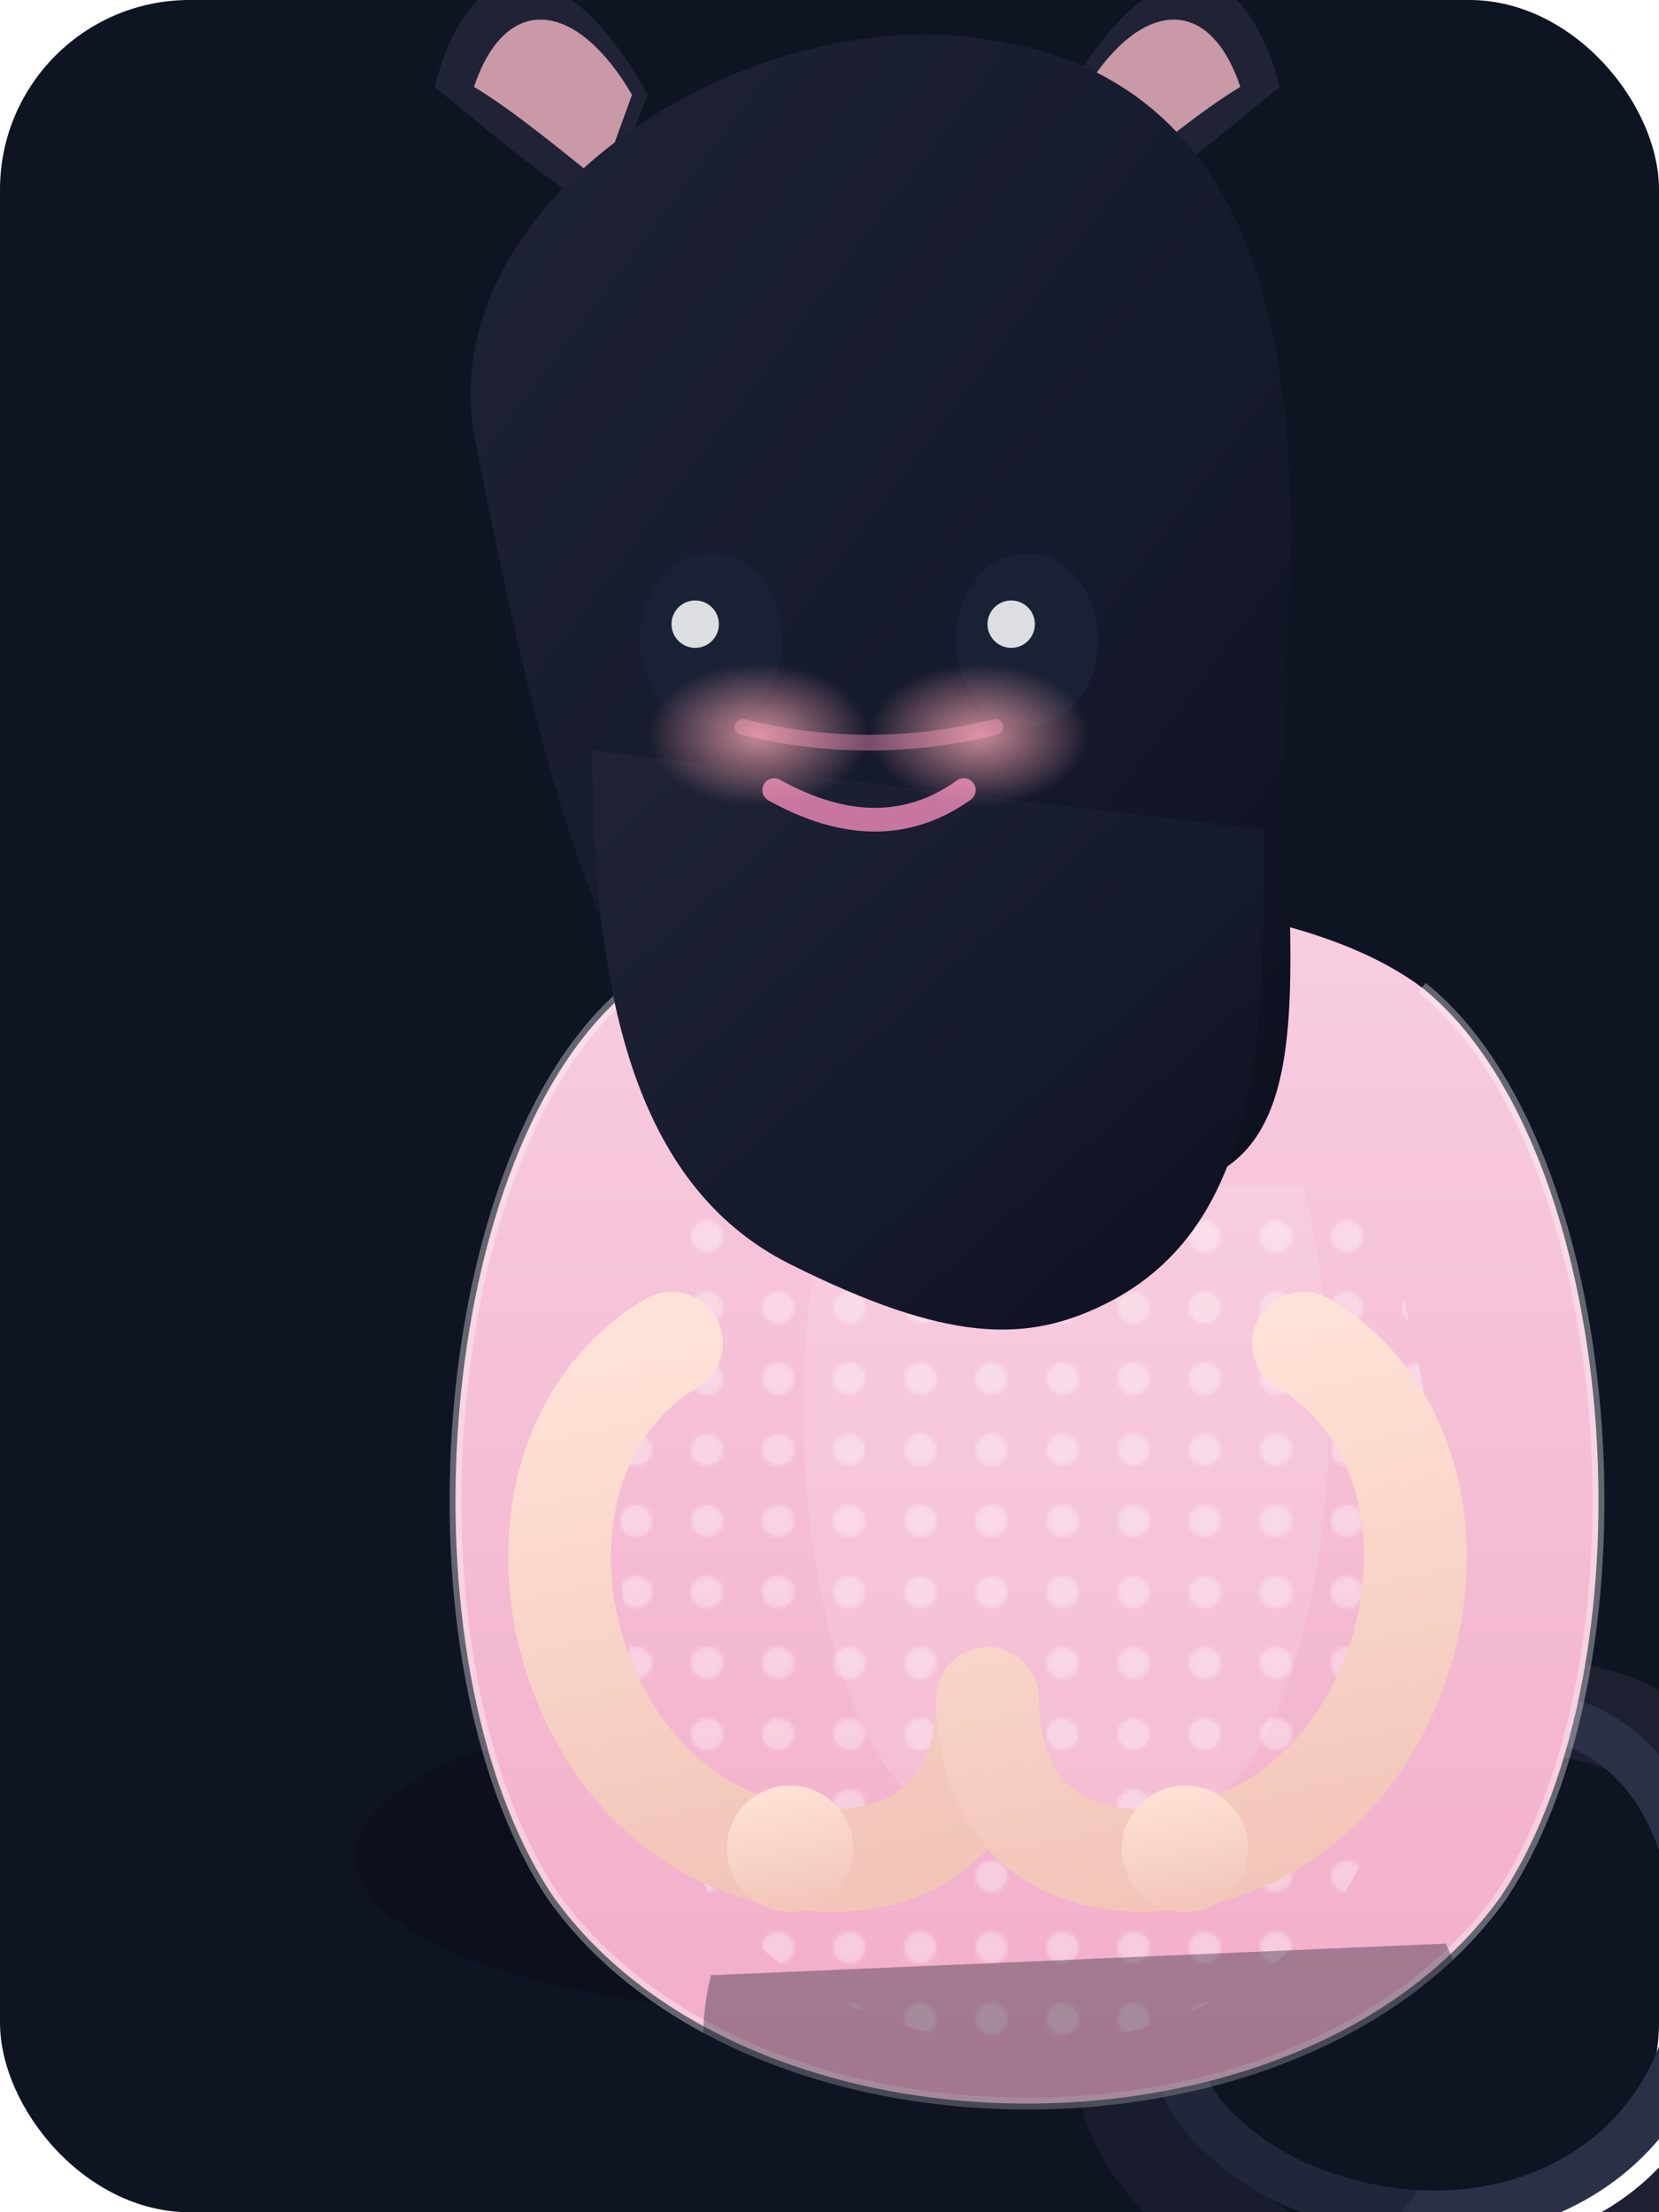 <svg xmlns="http://www.w3.org/2000/svg" viewBox="0 0 420 560" role="img" aria-labelledby="title desc">
  <title id="title">Aiko, a cheerful anime-style cat lady companion</title>
  <desc id="desc">
    Illustration of a cat-eared young woman with long dark hair, soft pink pajamas,
    and a swishing tail, sitting warmly with a gentle smile.
  </desc>
  <defs>
    <linearGradient id="hairGradient" x1="0%" x2="100%" y1="0%" y2="100%">
      <stop offset="0%" stop-color="#1f2335" />
      <stop offset="60%" stop-color="#15192c" />
      <stop offset="100%" stop-color="#0c0f1d" />
    </linearGradient>
    <linearGradient id="skinGradient" x1="40%" x2="60%" y1="0%" y2="100%">
      <stop offset="0%" stop-color="#ffe2d7" />
      <stop offset="100%" stop-color="#f2c5b8" />
    </linearGradient>
    <radialGradient id="blushGradient" cx="50%" cy="50%" r="50%">
      <stop offset="0%" stop-color="#f7a6b3" />
      <stop offset="100%" stop-color="rgba(247,166,179,0)" />
    </radialGradient>
    <linearGradient id="pajamaGradient" x1="0%" y1="0%" x2="0%" y2="100%">
      <stop offset="0%" stop-color="#f8cfe2" />
      <stop offset="100%" stop-color="#f2aac7" />
    </linearGradient>
    <pattern id="pajamaDots" width="18" height="18" patternUnits="userSpaceOnUse">
      <circle cx="9" cy="9" r="4" fill="rgba(255,255,255,0.35)" />
    </pattern>
    <filter id="softShadow" x="-20%" y="-20%" width="140%" height="140%">
      <feDropShadow dx="0" dy="12" stdDeviation="12" flood-color="rgba(15,10,22,0.45)" />
    </filter>
  </defs>
  <rect width="100%" height="100%" rx="48" fill="#0f1423" />
  <g filter="url(#softShadow)">
    <ellipse cx="210" cy="470" rx="120" ry="40" fill="rgba(12,12,22,0.45)" />
  </g>
  <g transform="translate(40,40)">
    <g id="tail" transform="translate(240 360)">
      <path
        d="M60 60 C 90 10, 170 30, 170 100 C 170 170, 100 200, 40 170 C 10 150, -10 120, 20 110"
        fill="none"
        stroke="#1e2032"
        stroke-width="24"
        stroke-linecap="round"
        stroke-linejoin="round"
      />
      <path
        d="M60 60 C 95 15, 150 30, 150 95 C 150 150, 95 175, 46 152 C 22 140, 6 116, 32 110"
        fill="none"
        stroke="#2c3047"
        stroke-width="12"
        stroke-linecap="round"
        stroke-linejoin="round"
      />
    </g>
    <g id="body" transform="translate(40 120)">
      <path
        d="M80 90 C 30 130, 20 260, 60 320 C 110 390, 250 390, 300 320 C 340 260, 330 130, 280 90 C 240 60, 140 60, 80 90 Z"
        fill="url(#pajamaGradient)"
      />
      <path
        d="M80 90 C 30 130, 20 260, 60 320 C 110 390, 250 390, 300 320 C 340 260, 330 130, 280 90"
        fill="none"
        stroke="rgba(255,255,255,0.35)"
        stroke-width="3"
      />
      <path
        d="M130 140 C 120 180, 120 240, 140 280 C 160 320, 220 320, 240 280 C 260 240, 260 180, 250 140"
        fill="rgba(255,255,255,0.12)"
      />
      <g fill="url(#pajamaDots)">
        <path d="M96 140 C 70 190, 70 270, 100 320 C 140 370, 220 370, 260 320 C 290 270, 290 190, 264 140" />
      </g>
      <path
        d="M100 340 C 90 380, 120 410, 150 420 C 190 435, 240 430, 270 405 C 290 385, 300 360, 286 332"
        fill="#0f1423"
        opacity="0.35"
      />
    </g>
    <g id="arms" transform="translate(40 180)">
      <path
        d="M90 120 C 40 150, 60 240, 120 250 C 150 255, 170 240, 170 210"
        fill="none"
        stroke="url(#skinGradient)"
        stroke-width="26"
        stroke-linecap="round"
      />
      <path
        d="M250 120 C 300 150, 280 240, 220 250 C 190 255, 170 240, 170 210"
        fill="none"
        stroke="url(#skinGradient)"
        stroke-width="26"
        stroke-linecap="round"
      />
      <circle cx="120" cy="248" r="16" fill="url(#skinGradient)" />
      <circle cx="220" cy="248" r="16" fill="url(#skinGradient)" />
    </g>
    <g id="head" transform="translate(70 0)">
      <path
        d="M190 100 C 190 155, 150 200, 110 200 C 70 200, 30 155, 30 100 C 30 40, 70 0, 110 0 C 150 0, 190 40, 190 100 Z"
        fill="url(#skinGradient)"
      />
      <g id="ears">
        <path d="M54 -16 C 34 -52, 10 -56, 0 -18 C 10 -10, 26 4, 42 14" fill="#1f2335" />
        <path d="M160 -16 C 180 -52, 204 -56, 214 -18 C 204 -10, 188 4, 172 14" fill="#1f2335" />
        <path d="M50 -16 C 36 -40, 18 -42, 10 -18 C 20 -12, 32 -2, 42 6" fill="#f5b6c4" opacity="0.8" />
        <path d="M164 -16 C 178 -40, 196 -42, 204 -18 C 194 -12, 182 -2, 172 6" fill="#f5b6c4" opacity="0.8" />
      </g>
      <g id="hair">
        <path
          d="M10 70 C 0 10, 80 -40, 140 -30 C 210 -20, 220 50, 216 120 C 212 190, 230 250, 190 260 C 150 270, 70 250, 50 210 C 30 170, 20 120, 10 70 Z"
          fill="url(#hairGradient)"
        />
        <path
          d="M210 170 C 210 220, 210 270, 170 290 C 150 300, 130 300, 90 280 C 50 260, 40 210, 40 150"
          fill="url(#hairGradient)"
        />
      </g>
      <ellipse cx="70" cy="122" rx="18" ry="22" fill="#1a2134" />
      <ellipse cx="150" cy="122" rx="18" ry="22" fill="#1a2134" />
      <circle cx="66" cy="118" r="6" fill="#fff" opacity="0.85" />
      <circle cx="146" cy="118" r="6" fill="#fff" opacity="0.85" />
      <path
        d="M86 160 C 104 170, 120 170, 134 160"
        stroke="#c7779f"
        stroke-width="6"
        stroke-linecap="round"
        fill="none"
      />
      <path
        d="M78 144 Q 110 152 142 144"
        stroke="#c7779f"
        stroke-width="4"
        stroke-linecap="round"
        fill="none"
        opacity="0.55"
      />
      <ellipse cx="82" cy="146" rx="28" ry="18" fill="url(#blushGradient)" opacity="0.8" />
      <ellipse cx="138" cy="146" rx="28" ry="18" fill="url(#blushGradient)" opacity="0.8" />
    </g>
  </g>
</svg>
